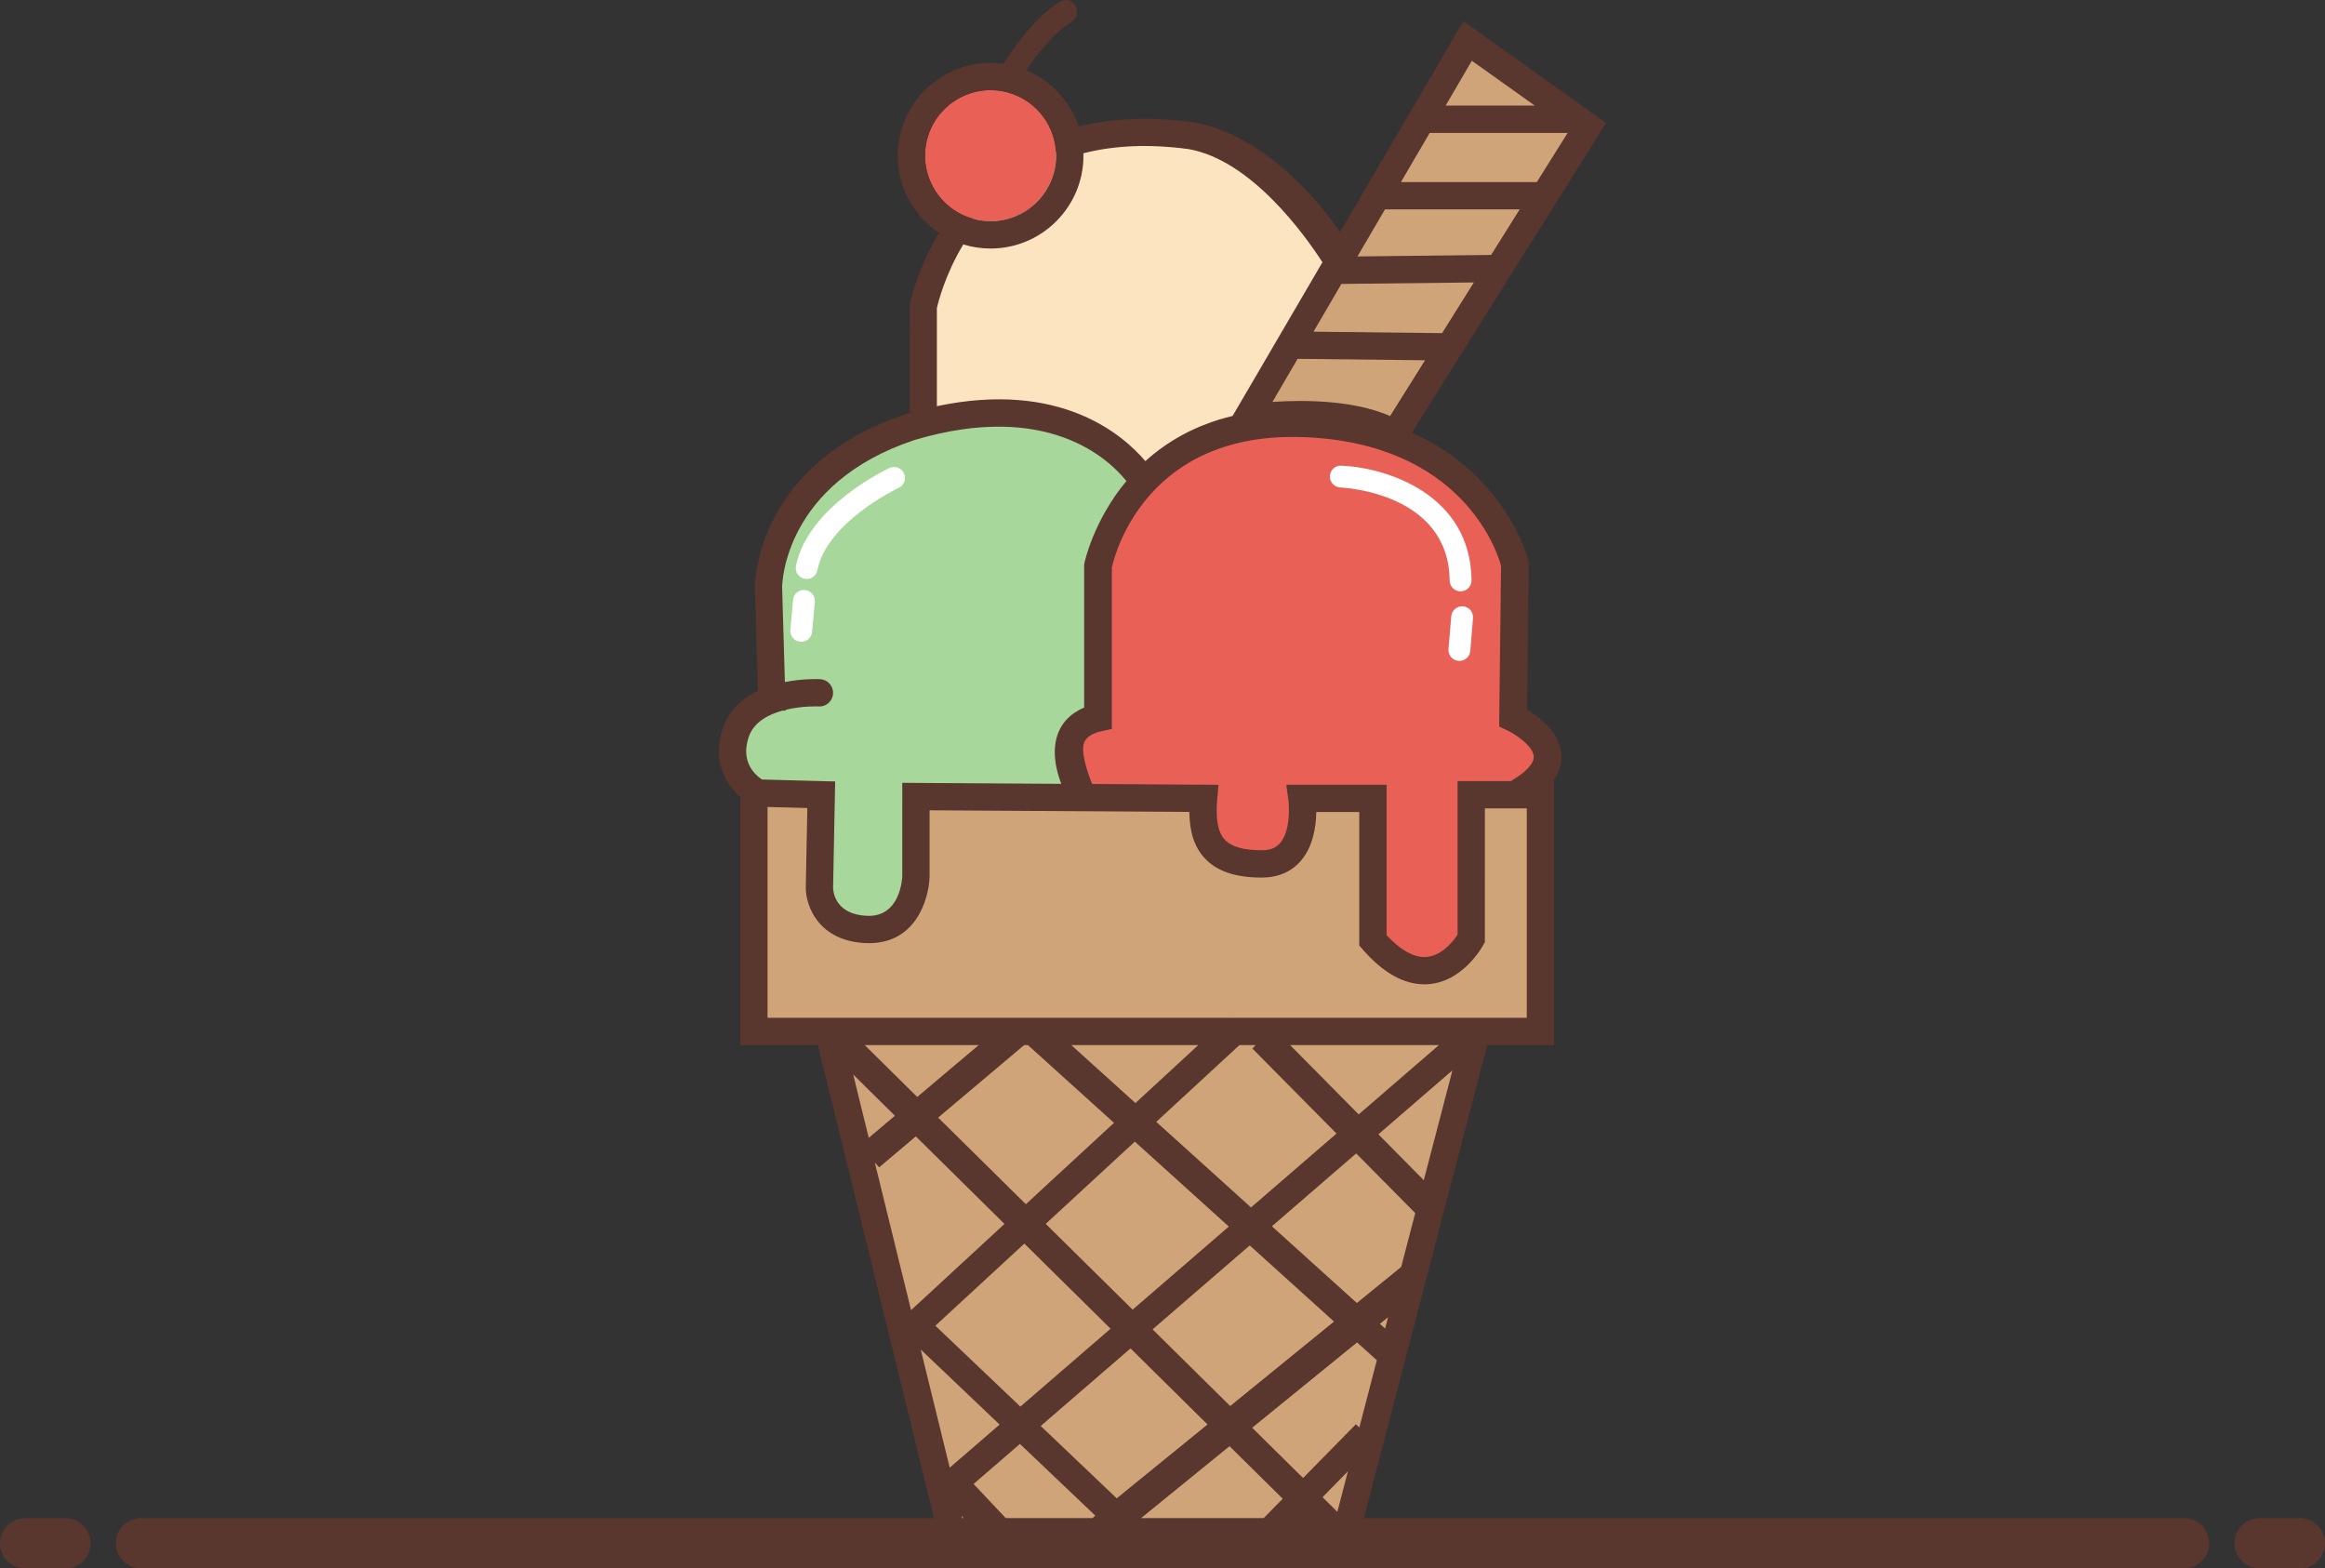 <svg version="1.1" id="图层_1" x="0px" y="0px" width="200px" height="134.918px" viewBox="0 0 200 134.918" enable-background="new 0 0 200 134.918" xml:space="preserve" xmlns="http://www.w3.org/2000/svg" xmlns:xlink="http://www.w3.org/1999/xlink" xmlns:xml="http://www.w3.org/XML/1998/namespace">
  <rect x="0" y="0" width="200" height="134.918" fill="#333333" stroke="none"/>
  <path fill="#A7D79A" d="M94.53,48.865c0,0,0.47,11.511-0.822,13.272c-3.994,0.822-1.058,5.169-1.058,5.169l-1.292,1.527
	l-12.334-0.705c0,0,1.297,4.4-0.469,9.279c-4.699,6.107-7.871-0.588-7.871-0.588l0.354-8.574c0,0-1.409,0.47-6.579-0.353
	c-4.581-3.876,2.467-8.104,2.467-8.104l-0.47-8.223c0,0-2.466-5.873,6.931-12.216c16.563-9.162,24.433,1.997,24.433,1.997
	C96.292,43.813,94.53,48.865,94.53,48.865z" class="color c1"/>
  <path fill="#D0A479" d="M70.646,68.363l-0.157,7.988c0,0,0,3.445,4.073,3.602c4.071,0.156,4.228-4.542,4.228-4.542v-6.891
	l24.746,0.156c-0.314,3.602,0.783,5.638,5.011,5.638c4.229,0,3.446-5.638,3.446-5.638h6.107v12.216
	c5.168,5.951,8.458-0.156,8.458-0.156V68.363h5.951v20.361H64.852V68.207L70.646,68.363z M120.49,37.001l16.209-25.725
	l-10.336-7.283l-19.265,31.949L120.49,37.001z M71.038,89.037l10.571,43.461l33.124,0.471l12.217-44.167L71.038,89.037z" class="color c2"/>
  <path fill="#FCE4C0" d="M114.969,22.162c-5.482,7.518-7.54,14.949-7.54,14.949s-7.026-0.228-9.609,4.236
	c-2.148-0.959-3.047-3.757-6.378-5.175l-8.596-0.506c-1.091,0.175-2.277,0.417-3.586,0.748l0.157-3.289c0,0,0.02-0.001,0.047-0.004
	c-0.1-3.678,0.039-10.557,2.302-12.368C84.898,18.247,99.15-1.331,114.969,22.162z" class="color c3"/>
  <path fill="#E96057" d="M130.003,68.598l-3.445,0.023v12.115c0,0-3.604,6.578-8.458,0.156c-0.127-5.341-0.254-10.475-0.297-12.217
	l-4.188,0.026l-0.841,0.132c0,0-6.188,13.453-9.799-0.064l-10.091,0.064c0,0-2.585-4.934,0.822-6.696
	c3.406-1.762,0.822-13.272,0.822-13.272s0.551-10.892,17.307-12.024c16.758-1.133,18.872,12.258,18.872,12.258l-0.471,11.981
	C130.238,61.081,136.816,65.074,130.003,68.598z M90.55,11.591c-0.753-2.228-2.859-3.838-5.339-3.838
	c-3.108,0-5.638,2.529-5.638,5.638c0,1.943,0.988,3.66,2.488,4.674c0.66,0.446,1.422,0.75,2.24,0.884
	c0.297,0.049,0.6,0.081,0.91,0.081c2.911,0,5.313-2.217,5.608-5.051c0.02-0.193,0.031-0.389,0.031-0.587
	C90.85,12.761,90.741,12.157,90.55,11.591z" class="color c4"/>
  <path fill="#FFFFFF" d="M125.64,50.869c-0.516,0-0.934-0.415-0.939-0.932c-0.068-7.504-9.022-7.987-9.403-8.004
	c-0.518-0.023-0.92-0.461-0.898-0.979c0.023-0.518,0.452-0.925,0.978-0.898c3.845,0.16,11.136,2.428,11.205,9.865
	c0.004,0.52-0.412,0.943-0.934,0.948C125.646,50.869,125.644,50.869,125.64,50.869z M126.478,55.99l0.232-2.818
	c0.045-0.518-0.34-0.973-0.857-1.015c-0.518-0.044-0.971,0.341-1.014,0.858l-0.236,2.818c-0.043,0.518,0.342,0.972,0.859,1.016
	c0.025,0.002,0.053,0.002,0.078,0.002C126.025,56.852,126.435,56.481,126.478,55.99z M70.314,49.049
	c0.833-4.169,6.931-7.056,6.992-7.085c0.47-0.219,0.674-0.778,0.456-1.248c-0.22-0.469-0.776-0.674-1.248-0.456
	c-0.286,0.133-7.021,3.313-8.044,8.42c-0.102,0.51,0.229,1.005,0.737,1.105c0.063,0.014,0.125,0.02,0.187,0.02
	C69.833,49.805,70.226,49.496,70.314,49.049z M69.859,54.354l0.235-2.584c0.046-0.518-0.335-0.975-0.852-1.021
	c-0.521-0.049-0.975,0.334-1.021,0.851l-0.235,2.585c-0.046,0.516,0.335,0.973,0.852,1.02c0.028,0.004,0.058,0.004,0.086,0.004
	C69.404,55.207,69.814,54.842,69.859,54.354z" class="color c5"/>
  <path fill="#59362E" d="M187.878,130.589h-70.552l10.608-40.69h5.75V67.189h-0.076c0.498-0.692,0.738-1.42,0.713-2.182
	c-0.068-1.963-1.904-3.337-2.961-3.967l0.15-12.654l-0.033-0.141c-0.021-0.096-1.832-7.384-10.027-11.025l16.715-26.65
	l-12.287-8.749l-10.599,18.133c-1.544-2.233-6.291-8.34-12.684-9.451c-3.823-0.516-7.062-0.305-9.806,0.379
	c-0.727-2.19-2.386-3.941-4.495-4.833c0.855-1.289,2.308-3.224,3.87-4.16c0.463-0.277,0.624-0.895,0.359-1.38
	c-0.264-0.485-0.853-0.654-1.315-0.376c-2.161,1.296-4.034,4.002-4.884,5.36c-0.365-0.051-0.734-0.09-1.114-0.09
	c-4.404,0-7.987,3.583-7.987,7.987c0,2.761,1.408,5.198,3.543,6.633c-1.914,3.251-2.491,6.076-2.504,6.147l-0.021,9.302h0.211
	c-0.168,0.048-0.332,0.088-0.503,0.139c-12.871,4.291-13.02,14.465-13.02,14.932l0.263,8.879c-1.307,0.625-2.483,1.628-3.022,3.243
	c-0.927,2.786,0.227,4.77,1.507,5.896v21.335h6.676l9.991,40.69H12.121c-1.195,0-2.164,0.97-2.164,2.165s0.969,2.164,2.164,2.164
	h175.757c1.195,0,2.164-0.969,2.164-2.164S189.074,130.589,187.878,130.589z M83.749,127.65l3.987-3.443l6.489,6.174l-0.255,0.208
	h-7.454L83.749,127.65z M88.099,89.898h0.325l7.405,6.689l-7.584,7L80.7,96.137L88.099,89.898z M78.901,94.36l-4.518-4.462h9.809
	L78.901,94.36z M114.969,97.51l-7.355,6.354l-8.149-7.361l7.154-6.604h1.389l-0.275,0.299L114.969,97.51z M110.975,89.898h12.804
	l-6.903,5.964L110.975,89.898z M108.701,130.589H98.157l7.608-6.188l4.577,4.52L108.701,130.589z M103.873,122.533l-7.81,6.354
	l-6.54-6.224l7.726-6.673L103.873,122.533z M89.955,105.277l7.664-7.073l8.088,7.306l-8.277,7.148L89.955,105.277z M99.146,114.352
	l8.357-7.22l7.251,6.55l-8.931,7.266L99.146,114.352z M97.673,94.885l-5.521-4.986h10.923L97.673,94.885z M95.533,114.297
	l-7.759,6.702l-7.313-6.959l7.656-7.066L95.533,114.297z M111.994,130.589l0.018-0.019l0.019,0.019H111.994z M113.764,128.789
	l2.186-2.225l-0.909,3.484L113.764,128.789z M116.931,122.799l-0.294-0.287l-4.545,4.627l-4.378-4.324l9.024-7.341l1.7,1.536
	L116.931,122.799z M119.15,114.283l-0.449-0.406l0.705-0.572L119.15,114.283z M120.533,108.981l-3.815,3.104l-7.308-6.601
	l7.251-6.265l5.079,5.131L120.533,108.981z M122.476,101.523l-3.906-3.949l6.371-5.504L122.476,101.523z M129.123,48.66
	l-0.154,13.072l-0.006,0.768l0.691,0.326c0.906,0.428,2.258,1.443,2.285,2.266c0.02,0.597-0.703,1.354-1.977,2.098h-4.578v13.215
	c-0.367,0.551-1.42,1.919-2.857,1.919c-0.998,0-2.09-0.632-3.25-1.88V67.502l-8.626,0.003l0.179,1.33
	c0.093,0.692,0.144,2.706-0.723,3.694c-0.364,0.417-0.859,0.611-1.56,0.611c-1.585,0-2.634-0.303-3.202-0.924
	c-0.576-0.629-0.786-1.754-0.64-3.438l0.111-1.27l-10.864-0.068c-0.438-1.052-1.02-2.844-0.671-3.603
	c0.078-0.169,0.315-0.683,1.428-0.928l0.935-0.206V48.803c0.282-1.249,3.041-11.766,16.613-11.197
	C125.779,38.174,128.779,47.41,129.123,48.66z M119.576,35.789c-1.273-0.569-3.691-1.297-7.739-1.297
	c-0.763,0-1.558,0.026-2.379,0.079l2.165-3.704l10.962,0.123L119.576,35.789z M126.611,5.226l5.418,3.858h-7.672L126.611,5.226z
	 M122.984,11.434h11.867l-2.652,4.229h-11.688L122.984,11.434z M119.138,18.012h11.588l-2.459,3.918l-11.495,0.128L119.138,18.012z
	 M115.389,24.424l11.396-0.127l-2.734,4.36l-11.062-0.124L115.389,24.424z M79.573,13.391c0-3.109,2.529-5.638,5.638-5.638
	c2.479,0,4.585,1.61,5.339,3.838c0.191,0.566,0.3,1.17,0.3,1.8c0,0.198-0.011,0.394-0.031,0.587
	c-0.295,2.834-2.697,5.051-5.608,5.051c-0.311,0-0.613-0.032-0.91-0.081c-0.818-0.134-1.58-0.438-2.24-0.884
	C80.561,17.051,79.573,15.334,79.573,13.391z M80.592,26.512c0.11-0.5,0.69-2.854,2.27-5.487c0.743,0.229,1.532,0.354,2.35,0.354
	c4.405,0,7.988-3.583,7.988-7.988c0-0.069-0.009-0.136-0.01-0.205c2.685-0.688,5.706-0.811,9.049-0.361
	c5.402,0.94,10.012,7.4,11.519,9.734l-7.727,13.22c-3.228,0.77-5.67,2.227-7.505,3.889c-1.944-2.295-7.353-6.964-17.934-4.728
	V26.512z M64.399,63.41c0.423-1.267,1.644-1.93,2.879-2.275l0.314-0.01l-0.003-0.071c1.436-0.345,2.8-0.289,2.84-0.287
	c0.647,0.042,1.198-0.464,1.232-1.111s-0.464-1.2-1.111-1.235c-0.122-0.006-1.45-0.065-3.032,0.25l-0.239-8.156
	c0.004-0.363,0.202-8.935,11.377-12.661c11.448-3.411,16.735,1.645,18.238,3.525c-2.848,3.421-3.599,7.002-3.614,7.071l-0.021,0.113
	v12.309c-1.231,0.502-1.842,1.316-2.144,1.969c-0.744,1.615-0.24,3.504,0.179,4.585l-13.679-0.087l0.001,8.029
	c-0.016,0.357-0.227,3.512-3.011,3.412c-2.75-0.105-2.933-2.052-2.942-2.406l0.179-9.152l-6.298-0.17
	C64.841,66.576,63.718,65.457,64.399,63.41z M66.025,87.55V69.414l3.424,0.092l-0.135,6.846c0,1.582,1.088,4.617,5.202,4.775
	c4.185,0.158,5.381-3.671,5.448-5.716v-5.709l22.347,0.142c0.015,1.742,0.438,3.02,1.302,3.961c1.039,1.134,2.652,1.686,4.934,1.686
	c1.373,0,2.526-0.492,3.335-1.421c1.09-1.252,1.329-3.011,1.347-4.218h3.697v11.48l0.288,0.331c1.735,1.997,3.52,3.009,5.311,3.009
	c0.002,0,0.002,0,0.002,0c3.209,0,4.99-3.24,5.066-3.379l0.139-0.26V69.538h3.604V87.55h-25.687l-0.013-0.015l-0.016,0.015H66.025z
	 M76.984,95.978l-2.253,1.899l-1.337-5.445L76.984,95.978z M75.252,99.999l0.372,0.417l3.158-2.663l7.625,7.53l-8.036,7.418
	L75.252,99.999z M85.988,122.543l-4.291,3.706l-2.496-10.165L85.988,122.543z M82.715,130.391l0.187,0.198h-0.138L82.715,130.391z
	 M200,132.754c0,1.195-0.969,2.164-2.164,2.164h-3.463c-1.195,0-2.164-0.969-2.164-2.164s0.969-2.165,2.164-2.165h3.463
	C199.031,130.589,200,131.559,200,132.754z M7.792,132.754c0,1.195-0.969,2.164-2.164,2.164H2.164c-1.195,0-2.164-0.969-2.164-2.164
	s0.969-2.165,2.164-2.165h3.464C6.823,130.589,7.792,131.559,7.792,132.754z" class="color c6"/>
</svg>